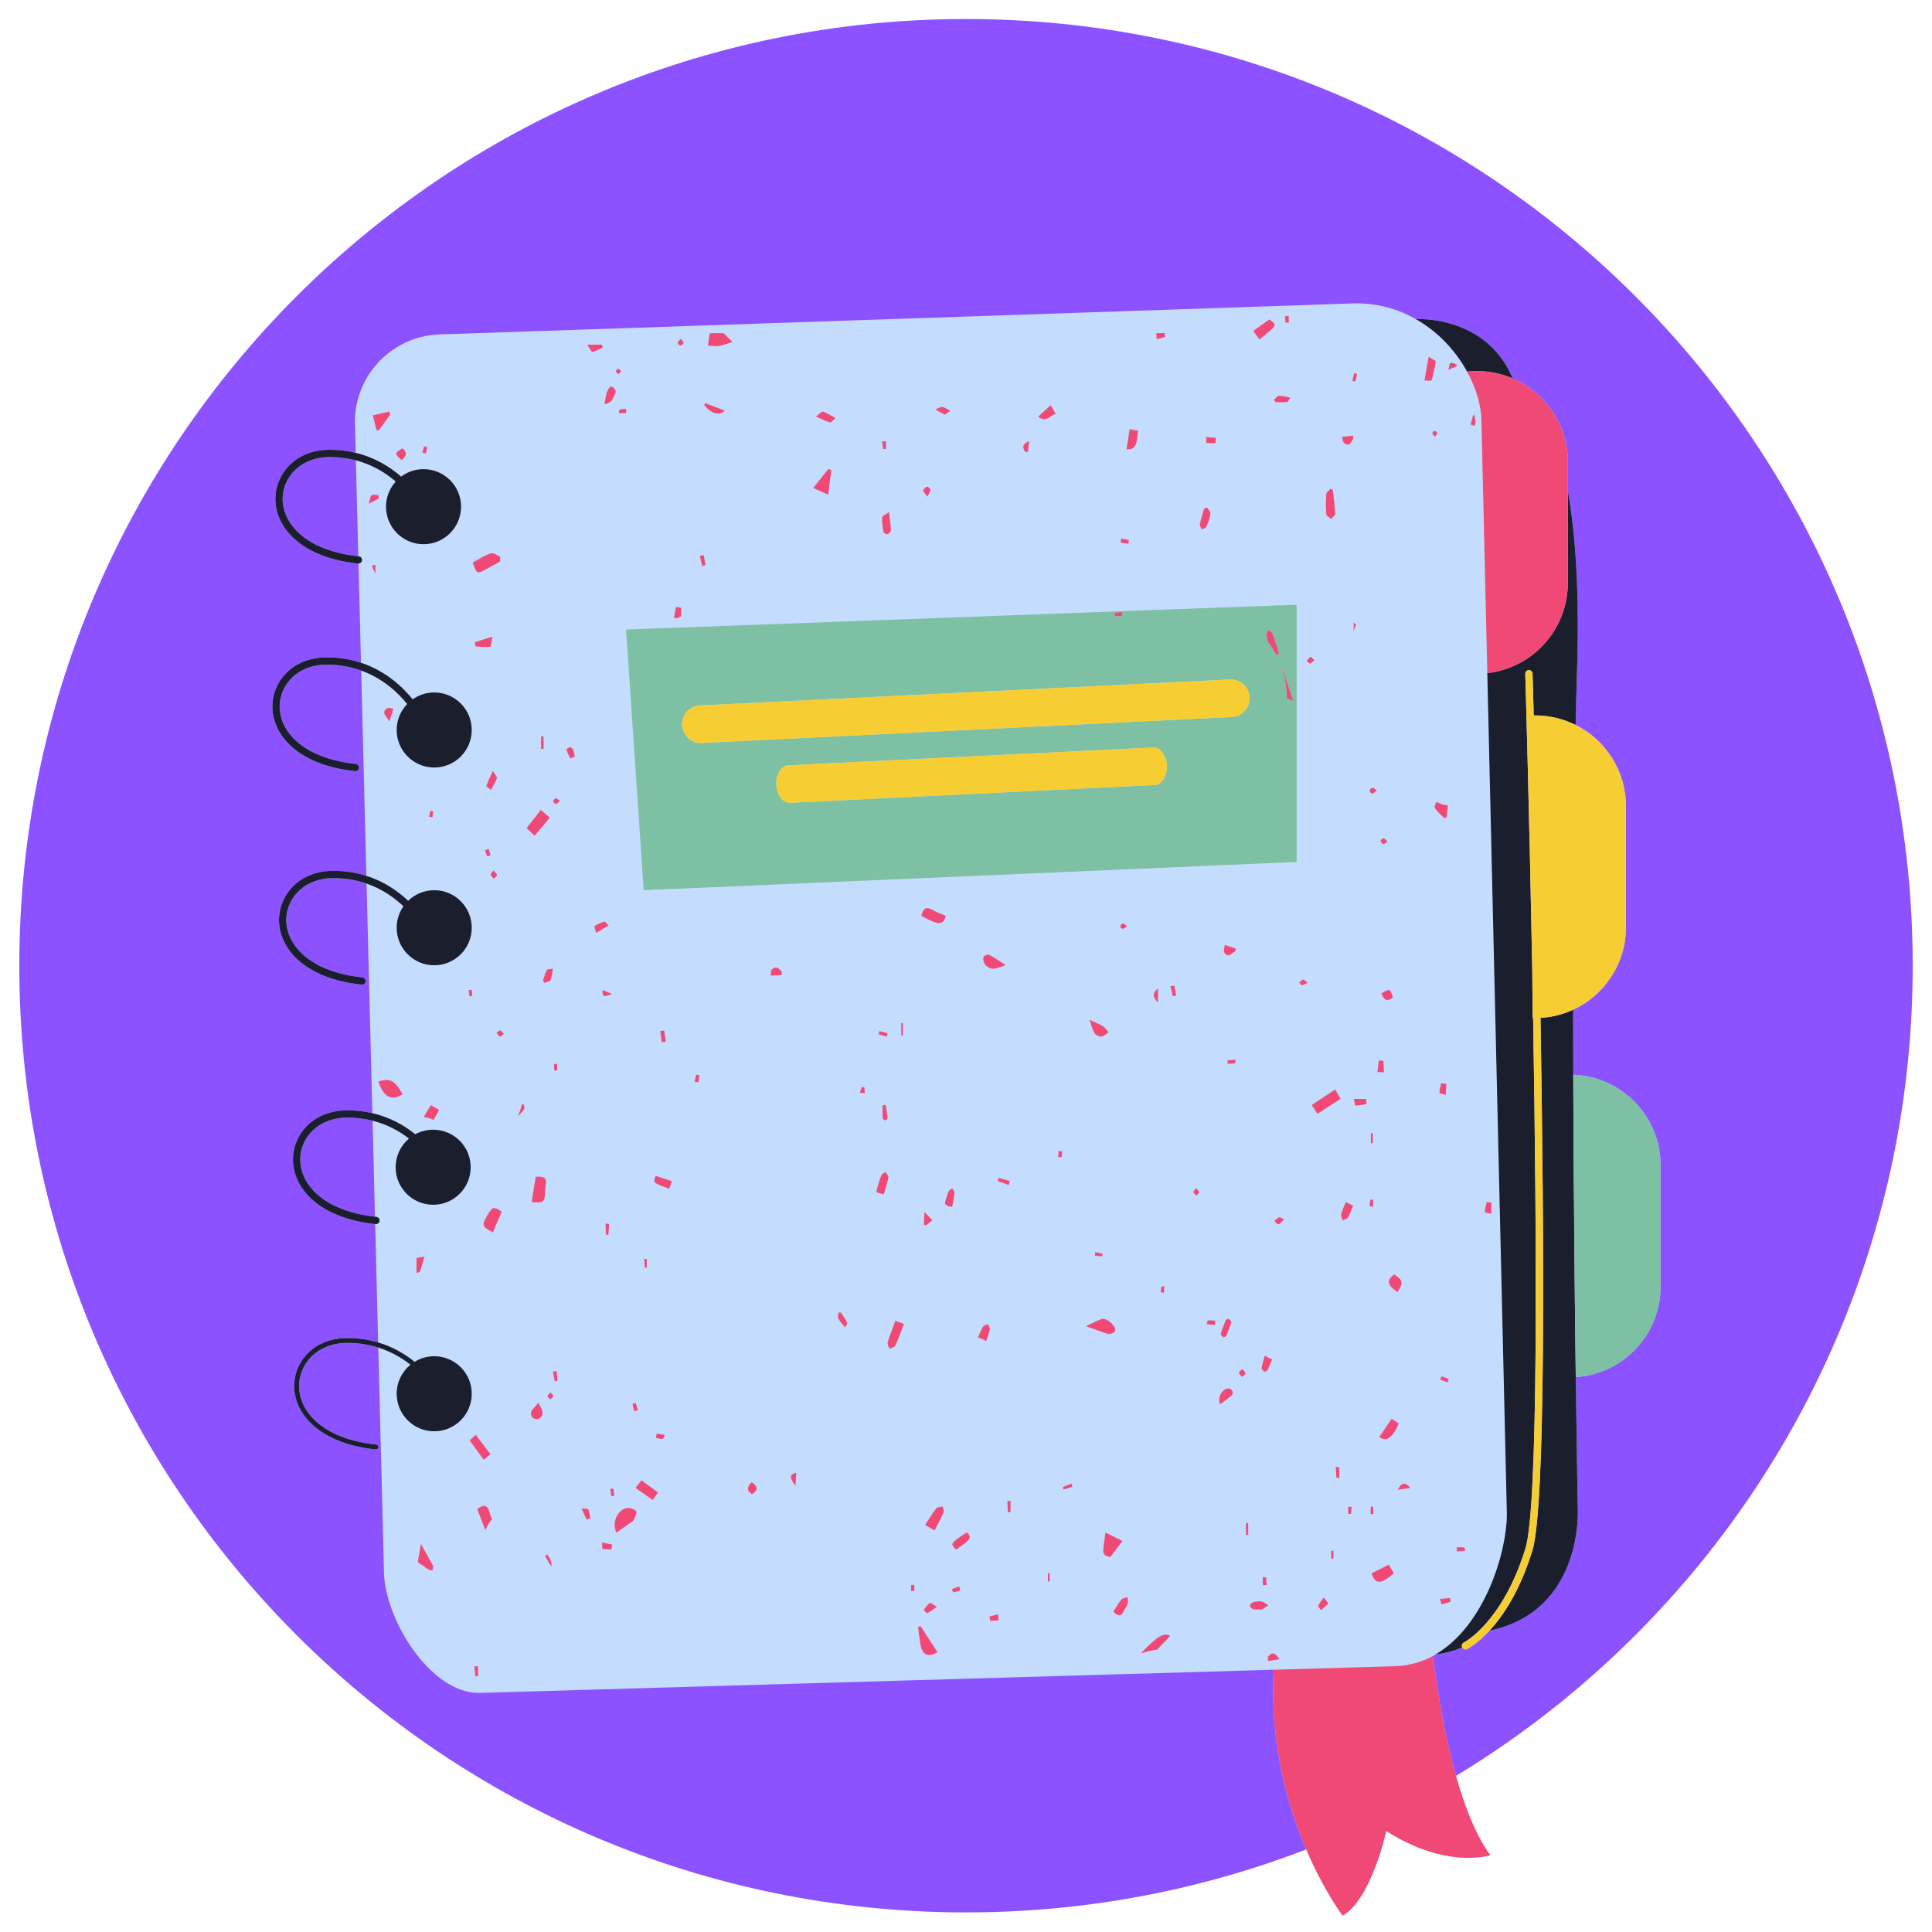 <svg xmlns="http://www.w3.org/2000/svg" xmlns:xlink="http://www.w3.org/1999/xlink" width="1080" zoomAndPan="magnify" viewBox="0 0 810 810" height="1080" preserveAspectRatio="xMidYMid meet" version="1.0"><defs><clipPath id="e956def1f8"><path d="M 8.094 7.973 L 801.906 7.973 L 801.906 801.785 L 8.094 801.785 Z M 8.094 7.973 " clip-rule="nonzero"/></clipPath><clipPath id="d1d2de0a1f"><path d="M 405 7.973 C 185.793 7.973 8.094 185.672 8.094 404.879 C 8.094 624.086 185.793 801.785 405 801.785 C 624.207 801.785 801.906 624.086 801.906 404.879 C 801.906 185.672 624.207 7.973 405 7.973 Z M 405 7.973 " clip-rule="nonzero"/></clipPath><clipPath id="e2ccfeea12"><path d="M 114.207 127.164 L 696.219 127.164 L 696.219 802.914 L 114.207 802.914 Z M 114.207 127.164 " clip-rule="nonzero"/></clipPath><clipPath id="ee50c296b4"><path d="M 262 253 L 696.219 253 L 696.219 578 L 262 578 Z M 262 253 " clip-rule="nonzero"/></clipPath><clipPath id="7dccaaaf5b"><path d="M 154 132 L 658 132 L 658 802.914 L 154 802.914 Z M 154 132 " clip-rule="nonzero"/></clipPath></defs><g clip-path="url(#e956def1f8)"><g clip-path="url(#d1d2de0a1f)"><path fill="#8c52ff" d="M 8.094 7.973 L 801.906 7.973 L 801.906 801.785 L 8.094 801.785 Z M 8.094 7.973 " fill-opacity="1" fill-rule="nonzero"/></g></g><g clip-path="url(#e2ccfeea12)"><path fill="#c4ddff" d="M 125.898 485.219 C 126.336 476.945 133.258 468.559 145.68 468.559 C 149.496 468.559 153 469.039 156.199 469.859 L 157.203 510.102 C 134.828 507.559 125.34 495.816 125.898 485.219 Z M 118.523 208.273 C 118.961 200 125.898 191.621 138.305 191.621 C 142.27 191.621 145.895 192.137 149.191 192.996 L 150.215 233.219 C 127.551 230.766 117.965 218.934 118.523 208.273 Z M 659.598 450.594 C 659.57 441.578 659.543 432.457 659.543 423.336 C 672.598 417.297 681.676 404.094 681.676 388.773 L 681.676 338.02 C 681.676 323.094 673.094 310.199 660.59 303.953 C 660.766 295.82 660.961 287.98 661.188 280.484 C 662.211 247.531 660.453 223.363 657.309 205.617 L 657.309 193.648 C 657.309 178.645 648.625 165.684 636.016 159.48 C 635.324 159.004 634.668 158.621 634.039 158.297 C 622.84 131.949 593.629 133.789 593.629 133.789 L 593.629 133.801 C 586.434 129.711 577.984 127.168 568.496 127.168 L 185.57 140.168 C 165.266 140.168 148.781 156.648 148.781 176.953 L 149.113 189.848 C 145.812 189.043 142.211 188.566 138.305 188.566 C 123.992 188.566 115.992 198.41 115.484 208.109 C 114.848 220.242 125.297 233.656 150.09 236.27 C 150.145 236.27 150.199 236.285 150.258 236.285 C 150.273 236.285 150.285 236.27 150.293 236.27 L 151.348 277.855 C 147.133 276.465 142.379 275.602 137.047 275.602 C 122.754 275.602 114.75 285.43 114.234 295.152 C 113.59 307.281 124.047 320.691 148.836 323.309 L 149 323.309 C 149.777 323.309 150.434 322.738 150.516 321.945 C 150.613 321.113 149.996 320.367 149.164 320.273 C 126.348 317.871 116.715 306 117.273 295.301 C 117.711 287.027 124.641 278.66 137.047 278.66 C 142.457 278.66 147.242 279.613 151.43 281.125 L 153.594 367.199 C 149.516 365.898 144.938 365.113 139.816 365.113 C 125.52 365.113 117.52 374.941 117.004 384.641 C 116.359 396.773 126.816 410.188 151.605 412.801 C 151.656 412.816 151.715 412.816 151.77 412.816 C 152.547 412.816 153.199 412.23 153.281 411.453 C 153.375 410.605 152.766 409.855 151.934 409.777 C 129.113 407.363 119.477 395.508 120.039 384.805 C 120.473 376.531 127.41 368.152 139.816 368.152 C 145.008 368.152 149.613 369.035 153.68 370.441 L 156.117 466.695 C 152.914 465.957 149.438 465.523 145.68 465.523 C 131.367 465.523 123.363 475.348 122.859 485.055 C 122.219 497.156 132.633 510.527 157.289 513.195 L 158.539 562.836 C 154.703 561.691 150.422 560.996 145.68 560.996 C 131.691 560.996 123.871 570.578 123.363 580.051 C 122.738 591.938 133.055 605.09 157.52 607.676 L 157.629 607.676 C 158.148 607.676 158.582 607.301 158.637 606.777 C 158.695 606.219 158.297 605.719 157.738 605.66 C 134.598 603.211 124.824 591.094 125.395 580.164 C 125.848 571.645 132.949 563.031 145.68 563.031 C 150.477 563.031 154.766 563.766 158.598 564.977 L 160.953 658.289 C 160.953 678.609 180.363 709.777 200.688 709.777 L 534.027 700.043 C 530.672 760.793 562.922 803.168 562.922 803.168 C 575.094 796.055 581.184 767.633 581.184 767.633 C 606.562 783.883 624.828 777.793 624.828 777.793 C 610.703 758.723 603.703 717.578 600.734 694.285 C 601.137 694.066 601.52 693.832 601.898 693.602 L 601.957 693.602 C 606.02 693.125 609.684 692.113 613.027 690.641 C 613.027 690.66 613.027 690.668 613.027 690.668 C 613.297 691.219 613.824 691.527 614.398 691.527 C 614.617 691.527 614.848 691.488 615.07 691.379 C 615.395 691.219 619.348 689.211 624.457 683.68 C 663.984 675.414 661.492 632.648 661.492 632.648 C 661.492 632.648 661.082 610.977 660.645 577.352 C 680.504 576.059 696.219 559.555 696.219 539.379 L 696.219 488.625 C 696.219 468.086 679.945 451.363 659.598 450.594 " fill-opacity="1" fill-rule="nonzero"/></g><path fill="#1a1e2d" d="M 181.605 473.633 C 178.879 473.633 176.328 474.324 174.094 475.539 C 169.516 471.832 163.562 468.426 156.117 466.695 C 152.914 465.957 149.438 465.523 145.68 465.523 C 131.367 465.523 123.363 475.348 122.859 485.055 C 122.219 497.156 132.633 510.527 157.289 513.195 C 157.344 513.195 157.414 513.211 157.465 513.211 C 157.52 513.211 157.578 513.227 157.629 513.227 C 158.391 513.227 159.059 512.637 159.141 511.863 C 159.223 511.02 158.625 510.27 157.781 510.188 C 157.59 510.16 157.414 510.129 157.203 510.102 C 134.828 507.559 125.34 495.816 125.898 485.219 C 126.336 476.945 133.258 468.559 145.68 468.559 C 149.496 468.559 153 469.039 156.199 469.859 C 162.402 471.422 167.457 474.246 171.477 477.34 C 168.055 480.23 165.871 484.547 165.871 489.375 C 165.871 498.055 172.922 505.102 181.605 505.102 C 190.301 505.102 197.332 498.055 197.332 489.375 C 197.332 480.676 190.301 473.633 181.605 473.633 Z M 170.711 295.164 C 167.996 297.992 166.312 301.824 166.312 306.059 C 166.312 314.746 173.359 321.789 182.047 321.789 C 190.734 321.789 197.781 314.746 197.781 306.059 C 197.781 297.367 190.734 290.324 182.047 290.324 C 178.684 290.324 175.574 291.391 173.012 293.188 C 168.832 288.023 161.75 281.301 151.336 277.855 C 147.133 276.461 142.379 275.609 137.047 275.609 C 122.746 275.609 114.746 285.438 114.234 295.148 C 113.594 307.277 124.051 320.688 148.84 323.301 C 148.898 323.309 148.953 323.312 149.004 323.312 C 149.773 323.312 150.434 322.73 150.516 321.949 C 150.609 321.113 150 320.363 149.164 320.277 C 126.352 317.867 116.711 306 117.273 295.309 C 117.711 287.035 124.641 278.652 137.047 278.652 C 142.461 278.652 147.238 279.613 151.422 281.125 C 160.648 284.457 166.969 290.516 170.711 295.164 Z M 177.57 196.691 C 174.039 196.691 170.797 197.859 168.176 199.824 C 163.488 195.723 157.195 191.797 149.113 189.848 C 145.812 189.043 142.211 188.566 138.305 188.566 C 123.992 188.566 115.992 198.41 115.484 208.109 C 114.848 220.242 125.297 233.656 150.09 236.27 C 150.145 236.27 150.199 236.285 150.258 236.285 C 150.273 236.285 150.285 236.27 150.293 236.27 C 151.043 236.258 151.688 235.684 151.77 234.922 C 151.848 234.074 151.254 233.324 150.406 233.246 C 150.336 233.23 150.285 233.219 150.215 233.219 C 127.551 230.766 117.965 218.934 118.523 208.273 C 118.961 200 125.898 191.621 138.305 191.621 C 142.27 191.621 145.895 192.137 149.191 192.996 C 156.199 194.836 161.73 198.285 165.914 201.879 C 163.398 204.676 161.844 208.355 161.844 212.418 C 161.844 221.117 168.875 228.16 177.57 228.16 C 186.254 228.16 193.297 221.117 193.297 212.418 C 193.297 203.738 186.254 196.691 177.57 196.691 Z M 166.312 584.336 C 166.312 593.023 173.359 600.07 182.047 600.07 C 190.734 600.07 197.781 593.023 197.781 584.336 C 197.781 575.648 190.734 568.605 182.047 568.605 C 179.027 568.605 176.219 569.465 173.828 570.941 C 169.816 567.699 164.754 564.68 158.547 562.832 C 154.695 561.691 150.422 560.992 145.68 560.992 C 131.688 560.992 123.863 570.578 123.363 580.051 C 122.742 591.945 133.059 605.094 157.523 607.676 C 157.555 607.684 157.594 607.684 157.625 607.684 C 158.141 607.684 158.578 607.293 158.637 606.773 C 158.695 606.219 158.289 605.719 157.73 605.66 C 134.594 603.215 124.816 591.094 125.395 580.156 C 125.84 571.645 132.953 563.02 145.68 563.02 C 150.469 563.02 154.766 563.766 158.598 564.973 C 164.004 566.672 168.484 569.305 172.098 572.156 C 168.57 575.035 166.312 579.422 166.312 584.336 Z M 166.312 388.957 C 166.312 397.648 173.359 404.691 182.047 404.691 C 190.734 404.691 197.781 397.648 197.781 388.957 C 197.781 380.27 190.734 373.227 182.047 373.227 C 177.797 373.227 173.949 374.918 171.121 377.656 C 166.863 373.629 161.07 369.574 153.602 367.203 C 149.516 365.906 144.934 365.105 139.816 365.105 C 125.516 365.105 117.512 374.934 117.004 384.645 C 116.363 396.773 126.816 410.188 151.613 412.805 C 151.664 412.809 151.723 412.809 151.77 412.809 C 152.539 412.809 153.199 412.23 153.285 411.449 C 153.371 410.613 152.766 409.859 151.93 409.777 C 129.125 407.371 119.484 395.5 120.043 384.805 C 120.48 376.531 127.41 368.152 139.816 368.152 C 145.012 368.152 149.617 369.035 153.68 370.441 C 160.238 372.711 165.355 376.363 169.148 379.965 C 167.367 382.516 166.312 385.613 166.312 388.957 Z M 613.73 688.641 C 613.883 688.562 629.953 680.305 639.547 649.199 C 644.953 631.656 644.375 521.762 642.766 426.809 C 642.703 426.809 642.641 426.809 642.574 426.801 C 642.523 420.125 642.465 413.379 642.406 406.602 C 641.137 339.188 639.52 283.859 639.477 282.508 C 639.449 281.668 640.113 280.965 640.957 280.938 C 641.805 280.91 642.496 281.578 642.523 282.418 C 642.57 284.078 642.75 290.293 643.016 299.965 C 643.215 299.965 643.41 299.949 643.609 299.949 C 649.711 299.949 655.477 301.398 660.586 303.949 C 660.762 295.82 660.965 287.977 661.199 280.492 C 662.215 247.535 660.453 223.367 657.312 205.625 L 657.312 244.398 C 657.312 263.961 642.555 280.07 623.562 282.211 L 631.762 634.75 C 631.762 650.973 622.359 681.629 601.902 693.598 C 601.922 693.598 601.941 693.598 601.953 693.594 C 606.016 693.129 609.688 692.117 613.027 690.648 C 612.676 689.898 612.977 689.004 613.73 688.641 Z M 615.098 155.812 C 616.465 155.664 617.844 155.582 619.25 155.582 C 625.273 155.582 630.965 156.988 636.02 159.473 C 635.328 159.004 634.664 158.617 634.035 158.297 C 622.832 131.953 593.637 133.789 593.637 133.789 L 593.625 133.801 C 603.09 139.184 610.406 147.25 615.098 155.812 Z M 659.59 450.594 C 659.746 498.367 660.215 543.809 660.648 577.348 C 661.086 610.984 661.484 632.641 661.484 632.641 C 661.484 632.641 663.984 675.422 624.461 683.68 C 630.109 677.566 637.199 667.148 642.453 650.098 C 648.039 632.004 647.477 521.887 645.855 426.758 C 650.723 426.477 655.336 425.273 659.543 423.336 C 659.543 432.461 659.562 441.57 659.59 450.594 " fill-opacity="1" fill-rule="nonzero"/><g clip-path="url(#ee50c296b4)"><path fill="#7ec0a4" d="M 542.215 293.855 C 540.625 289.109 539.289 285.145 537.758 280.594 C 537.695 280.676 537.637 280.746 537.566 280.809 C 538.809 284.711 539.508 288.801 539.574 292.891 C 540.422 293.199 541.305 293.512 542.215 293.855 Z M 536.316 274.039 C 535.293 270.902 534.5 268.219 533.512 265.598 C 533.266 264.961 532.379 264.578 531.773 264.078 C 531.488 264.715 530.891 265.398 530.973 266 C 531.109 266.953 531.273 267.922 531.434 268.883 C 532.762 270.629 533.949 272.5 534.953 274.457 C 535.391 274.324 535.828 274.188 536.316 274.039 Z M 523.902 292.367 C 523.684 288.023 520.004 284.68 515.652 284.887 L 293.438 295.777 C 289.086 295.984 285.75 299.672 285.953 304.012 C 286.172 308.355 289.863 311.695 294.199 311.492 L 516.43 300.605 C 520.766 300.398 524.102 296.703 523.902 292.367 Z M 489.215 320.98 C 489.008 316.629 486.402 313.238 483.422 313.387 L 330.492 320.867 C 327.512 321.02 325.258 324.66 325.469 328.992 C 325.668 333.328 328.273 336.734 331.258 336.586 L 484.199 329.102 C 487.18 328.949 489.434 325.312 489.215 320.98 Z M 467.297 256.922 C 467.34 257.422 467.391 257.926 467.43 258.434 C 468.465 258.352 469.504 258.258 470.539 258.172 C 470.484 257.641 470.441 257.125 470.387 256.59 C 469.352 256.703 468.316 256.809 467.297 256.922 Z M 543.633 253.523 L 543.633 361.379 L 269.871 373.219 L 262.469 263.938 Z M 696.215 488.625 L 696.215 539.375 C 696.215 559.559 680.504 576.059 660.648 577.348 C 660.215 543.809 659.746 498.367 659.59 450.594 C 679.945 451.352 696.215 468.086 696.215 488.625 " fill-opacity="1" fill-rule="nonzero"/></g><g clip-path="url(#7dccaaaf5b)"><path fill="#f14975" d="M 601.445 180.609 C 601.211 180.559 600.543 181.254 600.543 181.617 C 600.535 182.027 601.062 182.441 601.527 183.098 C 602.047 182.422 602.664 181.953 602.602 181.613 C 602.516 181.195 601.91 180.719 601.445 180.609 Z M 260.523 155.738 C 260.098 155.332 259.73 154.758 259.234 154.594 C 259 154.52 258.309 155.195 258.207 155.621 C 258.145 155.906 258.75 156.348 259.176 156.875 C 259.742 156.398 260.129 156.066 260.523 155.738 Z M 180.453 339.973 C 180.227 340.777 180.098 341.602 179.945 342.422 C 180.406 342.496 180.863 342.57 181.324 342.645 C 181.43 341.805 181.539 340.957 181.574 340.117 C 181.578 340.078 180.473 339.914 180.453 339.973 Z M 233.578 446.082 C 233.164 446.07 232.75 446.059 232.332 446.047 C 232.332 446.961 232.316 447.871 232.391 448.77 C 232.391 448.816 233.164 448.805 233.578 448.824 C 233.578 447.906 233.578 446.992 233.578 446.082 Z M 285.227 144.863 C 285.727 144.84 286.484 144.238 286.578 143.773 C 286.66 143.363 285.977 142.805 285.453 142.055 C 284.848 142.734 284.168 143.172 284.141 143.656 C 284.109 144.062 284.859 144.887 285.227 144.863 Z M 580.117 351.465 C 579.699 351.43 578.867 352.137 578.836 352.559 C 578.805 352.996 579.469 353.797 579.914 353.867 C 580.391 353.938 580.965 353.328 581.746 352.867 C 581.051 352.227 580.613 351.508 580.117 351.465 Z M 488.008 541.977 C 488.055 541.133 488.133 540.285 488.098 539.438 C 488.098 539.371 487.004 539.254 486.996 539.289 C 486.812 540.105 486.711 540.941 486.594 541.77 C 487.062 541.84 487.539 541.91 488.008 541.977 Z M 271.176 531.48 C 271.176 530.258 271.176 529.039 271.176 527.82 C 270.82 527.816 270.465 527.812 270.113 527.812 C 270.184 529.047 270.25 530.281 270.316 531.516 C 270.602 531.5 270.891 531.488 271.176 531.48 Z M 462.109 526.719 C 462.168 526.367 462.227 526.023 462.285 525.672 C 461.258 525.426 460.219 525.188 459.188 524.945 C 459.129 525.445 459.07 525.941 459.016 526.438 C 460.043 526.531 461.078 526.629 462.109 526.719 Z M 197.781 414.973 C 197.344 415.023 196.906 415.082 196.469 415.141 C 196.598 416 196.727 416.852 196.852 417.707 C 197.254 417.645 197.996 417.57 197.996 417.512 C 197.988 416.664 197.871 415.82 197.781 414.973 Z M 568.98 156.754 C 568.555 156.668 568.121 156.582 567.695 156.492 C 567.473 157.566 567.25 158.645 567.027 159.719 C 567.43 159.789 567.836 159.863 568.238 159.934 C 568.484 158.871 568.73 157.812 568.98 156.754 Z M 472.535 388.379 C 471.758 387.809 471.258 387.164 470.773 387.176 C 470.371 387.18 469.824 387.914 469.676 388.426 C 469.602 388.664 470.336 389.457 470.648 389.434 C 471.199 389.379 471.699 388.883 472.535 388.379 Z M 381.98 664.523 C 381.98 665.359 381.98 666.188 381.98 667.02 C 382.457 667.004 382.93 666.98 383.402 666.957 C 383.367 666.137 383.324 665.309 383.293 664.484 C 382.855 664.5 382.414 664.512 381.98 664.523 Z M 291.219 453.492 C 291.762 453.594 292.309 453.699 292.855 453.801 C 292.98 452.793 293.102 451.793 293.223 450.785 C 292.766 450.719 292.309 450.648 291.852 450.578 C 291.637 451.547 291.43 452.516 291.219 453.492 Z M 255.832 624.258 C 256.008 625.285 256.18 626.305 256.355 627.332 C 256.723 627.285 257.09 627.234 257.457 627.184 C 257.383 626.141 257.309 625.102 257.234 624.059 C 256.766 624.129 256.301 624.191 255.832 624.258 Z M 574.219 331.34 C 574.172 331.773 574.801 332.652 575.184 332.688 C 575.672 332.73 576.227 332.125 577.309 331.453 C 576.512 330.906 576.008 330.285 575.504 330.281 C 575.043 330.281 574.273 330.914 574.219 331.34 Z M 231.773 335.953 C 232.215 336.34 232.668 337.047 233.098 337.031 C 233.582 337.023 234.047 336.352 234.777 335.766 C 234.004 335.27 233.457 334.648 233 334.707 C 232.547 334.758 232.172 335.504 231.773 335.953 Z M 574.668 631.695 C 574.668 632.727 574.668 633.762 574.668 634.793 C 575.07 634.781 575.48 634.766 575.887 634.75 C 575.812 633.711 575.73 632.676 575.656 631.637 C 575.328 631.652 574.992 631.672 574.668 631.695 Z M 575.668 505.914 C 575.668 504.938 575.668 503.969 575.668 502.996 C 575.289 502.973 574.91 502.953 574.531 502.93 C 574.422 503.84 574.309 504.754 574.199 505.664 C 574.688 505.746 575.176 505.828 575.668 505.914 Z M 502.711 499.797 C 502.711 499.336 502.031 498.875 501.41 498.125 C 500.91 498.934 500.273 499.508 500.375 499.895 C 500.508 500.418 501.211 500.789 501.668 501.223 C 502.047 500.75 502.707 500.273 502.711 499.797 Z M 470.543 258.168 C 470.488 257.645 470.441 257.117 470.387 256.59 C 469.352 256.703 468.324 256.809 467.289 256.914 C 467.34 257.422 467.387 257.926 467.434 258.434 C 468.473 258.344 469.504 258.258 470.543 258.168 Z M 229.582 585.32 C 229.598 585.789 230.258 586.238 230.633 586.691 C 231.098 586.289 231.836 585.953 231.949 585.477 C 232.035 585.086 231.363 584.523 230.836 583.766 C 230.258 584.441 229.574 584.891 229.582 585.32 Z M 443.672 485.086 C 444.137 485.121 444.605 485.164 445.074 485.203 C 445.152 484.367 445.23 483.535 445.316 482.699 C 444.816 482.672 444.316 482.637 443.82 482.605 C 443.77 483.434 443.719 484.258 443.672 485.086 Z M 445.562 623.465 C 445.676 623.797 445.793 624.129 445.902 624.465 C 447.145 624.102 448.383 623.734 449.621 623.367 C 449.48 622.926 449.344 622.477 449.203 622.035 C 447.988 622.512 446.777 622.984 445.562 623.465 Z M 209.68 432.047 C 209.211 432.004 208.684 432.637 208.184 432.973 C 208.637 433.543 209.004 434.273 209.59 434.59 C 209.812 434.715 210.547 433.895 211.262 433.336 C 210.617 432.777 210.18 432.094 209.68 432.047 Z M 265.879 591.641 C 266.414 591.492 266.938 591.336 267.465 591.188 C 267.148 590.191 266.828 589.199 266.508 588.203 C 266.055 588.324 265.602 588.445 265.156 588.57 C 265.395 589.598 265.641 590.617 265.879 591.641 Z M 439.328 663.016 C 439.59 663.016 439.844 663.016 440.102 663.012 C 440.102 661.891 440.102 660.773 440.102 659.652 C 439.844 659.609 439.59 659.559 439.328 659.52 C 439.328 660.684 439.328 661.852 439.328 663.016 Z M 368.688 432.293 C 368.57 432.754 368.453 433.211 368.336 433.672 C 369.504 433.969 370.656 434.266 371.824 434.57 C 371.938 434.113 372.047 433.66 372.16 433.203 C 371.004 432.898 369.844 432.594 368.688 432.293 Z M 566.391 634.754 C 566.492 633.75 566.59 632.738 566.684 631.727 C 566.195 631.723 565.715 631.715 565.227 631.703 C 565.227 632.707 565.227 633.707 565.227 634.703 C 565.617 634.723 566.004 634.738 566.391 634.754 Z M 544.707 412.051 C 545.086 412.402 545.496 413.07 545.84 413.039 C 546.5 412.984 547.125 412.527 548.211 412.039 C 547.277 411.336 546.676 410.578 546.309 410.68 C 545.699 410.848 545.234 411.566 544.707 412.051 Z M 177.07 189.68 C 177.57 189.832 178.07 189.988 178.574 190.137 C 178.742 189.219 178.91 188.301 179.082 187.383 C 178.66 187.293 178.234 187.203 177.812 187.113 C 177.562 187.969 177.32 188.824 177.07 189.68 Z M 361.328 455.766 C 361.047 456.57 360.77 457.367 360.488 458.172 C 361.195 458.203 361.898 458.234 362.598 458.266 C 362.523 457.465 362.441 456.664 362.363 455.859 C 362.016 455.828 361.676 455.797 361.328 455.766 Z M 559.051 653.469 C 559.051 652.367 559.051 651.266 559.051 650.164 C 558.73 650.168 558.418 650.176 558.102 650.18 C 558.102 651.277 558.102 652.379 558.102 653.477 C 558.418 653.469 558.73 653.469 559.051 653.469 Z M 205.703 358.562 C 205.434 357.676 205.176 356.789 204.914 355.902 C 204.387 356.098 203.402 356.395 203.418 356.473 C 203.609 357.348 203.961 358.184 204.27 359.035 C 204.75 358.879 205.223 358.723 205.703 358.562 Z M 540.359 135.191 C 540.398 134.301 540.309 133.402 540.25 132.508 C 539.746 132.535 539.238 132.566 538.73 132.594 C 538.797 133.508 538.863 134.418 538.926 135.336 C 539.426 135.293 540.352 135.266 540.359 135.191 Z M 371.441 188.191 C 371.441 187.133 371.441 186.074 371.441 185.008 C 370.926 185.035 370.406 185.055 369.898 185.078 C 370.008 186.137 370.113 187.195 370.227 188.258 C 370.633 188.234 371.035 188.215 371.441 188.191 Z M 156.176 238.074 C 156.602 238.855 156.996 239.66 157.371 240.469 C 157.379 240.469 157.391 240.469 157.402 240.469 L 157.402 236.848 C 156.949 236.906 156.496 236.961 156.043 237.02 C 156.086 237.371 156.129 237.723 156.176 238.074 Z M 607.438 578.172 C 606.434 577.781 605.445 577.363 604.418 577.059 C 604.344 577.039 604.012 577.914 603.805 578.379 C 604.832 578.766 605.859 579.16 606.887 579.551 C 607.07 579.094 607.254 578.633 607.438 578.172 Z M 522.16 575.852 C 522.23 575.355 521.438 574.738 520.844 573.922 C 520.168 574.648 519.355 575.184 519.43 575.508 C 519.574 576.152 520.223 576.688 520.664 577.262 C 521.191 576.797 522.082 576.383 522.16 575.852 Z M 259.496 173.242 C 260.512 173.242 261.535 173.242 262.551 173.242 C 262.527 172.609 262.5 171.977 262.469 171.34 C 261.551 171.48 260.598 171.535 259.734 171.82 C 259.523 171.895 259.566 172.746 259.496 173.242 Z M 208.379 366.801 C 208.406 366.293 207.559 365.734 206.883 364.953 C 206.312 365.746 205.594 366.332 205.703 366.691 C 205.879 367.332 206.555 367.832 207.016 368.398 C 207.508 367.863 208.344 367.359 208.379 366.801 Z M 549.477 275.422 C 548.855 275.727 548.281 276.328 547.977 276.957 C 547.879 277.152 548.785 278.203 549.105 278.145 C 549.734 278.035 550.27 277.418 551.074 276.855 C 550.34 276.18 549.68 275.328 549.477 275.422 Z M 399.137 666.254 C 399.285 666.711 399.441 667.168 399.59 667.621 C 400.605 667.352 401.629 667.074 402.645 666.797 C 402.484 666.23 402.32 665.672 402.156 665.109 C 401.148 665.492 400.145 665.875 399.137 666.254 Z M 514.648 444.535 C 514.668 445.027 514.695 445.516 514.719 446.008 C 515.781 445.938 516.852 445.906 517.902 445.73 C 517.996 445.715 517.945 444.797 517.961 444.297 C 516.852 444.375 515.75 444.457 514.648 444.535 Z M 378.559 434.133 C 378.559 432.41 378.559 430.684 378.559 428.957 C 378.328 428.953 378.105 428.953 377.879 428.949 C 377.879 430.688 377.879 432.43 377.879 434.164 C 378.105 434.156 378.328 434.145 378.559 434.133 Z M 252.664 415.09 C 252.465 417.957 252.906 418.199 256.648 416.703 C 254.844 415.973 253.805 415.551 252.664 415.09 Z M 608.039 152.152 C 607.824 152.164 607.676 153.398 607.211 155.113 C 609.227 154.148 610.184 153.691 611.141 153.234 C 610.07 152.387 609.051 152.105 608.039 152.152 Z M 538.402 511.23 C 537.441 510.816 536.738 510.227 536.285 510.379 C 535.543 510.629 534.977 511.363 534.332 511.891 C 534.867 512.402 535.379 513.27 535.949 513.312 C 536.449 513.352 537.02 512.461 538.402 511.23 Z M 491.75 417.688 C 492.203 417.574 492.648 417.465 493.105 417.352 C 492.828 415.961 492.555 414.574 492.277 413.18 C 491.754 413.285 491.234 413.387 490.707 413.492 C 491.059 414.887 491.398 416.293 491.75 417.688 Z M 529.438 664.582 C 529.961 664.57 530.477 664.559 530.992 664.555 C 530.945 663.469 530.898 662.387 530.848 661.309 C 530.379 661.301 529.906 661.289 529.438 661.281 C 529.438 662.375 529.438 663.48 529.438 664.582 Z M 295.801 236.977 C 295.547 235.555 295.285 234.133 295.023 232.719 C 294.484 232.836 293.949 232.945 293.41 233.062 C 293.75 234.477 294.082 235.879 294.418 237.293 C 294.879 237.191 295.34 237.078 295.801 236.977 Z M 574.75 479.32 C 575.02 479.32 575.289 479.32 575.562 479.312 C 575.562 477.898 575.562 476.48 575.562 475.066 C 575.289 475.066 575.02 475.066 574.75 475.07 C 574.75 476.488 574.75 477.902 574.75 479.32 Z M 231.801 575.035 C 232.062 576.379 232.316 577.723 232.574 579.066 C 232.961 579.012 233.344 578.953 233.727 578.895 C 233.609 577.527 233.492 576.16 233.371 574.789 C 232.848 574.871 232.32 574.957 231.801 575.035 Z M 610.695 648.738 C 610.754 649.316 610.816 649.902 610.879 650.488 C 612.051 650.355 613.223 650.227 614.395 650.094 C 614.207 649.641 614.062 648.832 613.812 648.797 C 612.793 648.645 611.734 648.738 610.695 648.738 Z M 473.105 227.93 C 473.168 227.426 473.227 226.918 473.289 226.418 C 472.203 226.195 471.125 225.973 470.047 225.75 C 469.988 226.352 469.824 227.469 469.898 227.484 C 470.949 227.719 472.027 227.809 473.105 227.93 Z M 390.09 205.352 C 390.133 204.926 389.043 203.938 388.766 204.035 C 388.039 204.305 387.379 204.953 386.953 205.613 C 386.832 205.805 387.609 206.57 388.824 208.242 C 389.414 206.992 390.016 206.191 390.09 205.352 Z M 586.008 624.598 C 588.062 624.293 589.367 624.105 591.316 623.82 C 589.109 621.414 587.773 621.281 586.008 624.598 Z M 274.98 602.773 C 275.91 602.988 276.852 603.391 277.758 603.316 C 278.129 603.285 278.406 602.215 278.73 601.613 C 277.602 601.422 276.477 601.23 275.348 601.043 C 275.223 601.617 275.102 602.199 274.98 602.773 Z M 506.496 553.621 C 506.219 553.652 506.07 554.613 505.863 555.156 C 507.008 555.266 508.152 555.383 509.301 555.496 C 509.383 554.91 509.461 554.32 509.543 553.727 C 508.523 553.668 507.492 553.488 506.496 553.621 Z M 618.359 178.527 C 618.469 177.895 618.57 177.258 618.668 176.617 C 618.512 175.797 618.352 174.984 618.191 174.164 C 618.004 174.133 617.809 174.094 617.625 174.059 C 617.258 175.371 616.891 176.688 616.531 178.004 C 617.141 178.18 617.75 178.355 618.359 178.527 Z M 561.133 615.035 C 560.766 615.035 560.391 615.031 560.031 615.023 C 560.105 616.535 560.156 618.047 560.301 619.555 C 560.309 619.625 561.074 619.625 561.496 619.66 C 561.504 618.281 561.535 616.91 561.516 615.535 C 561.516 615.367 561.266 615.207 561.133 615.035 Z M 422.566 634.012 C 422.934 633.996 423.301 633.977 423.668 633.961 C 423.668 632.391 423.668 630.828 423.668 629.254 C 423.227 629.273 422.781 629.281 422.34 629.297 C 422.418 630.867 422.492 632.441 422.566 634.012 Z M 199.301 702.824 C 199.68 702.801 200.047 702.781 200.422 702.762 C 200.422 701.359 200.422 699.965 200.422 698.566 C 199.898 698.582 199.375 698.602 198.855 698.613 C 199.008 700.02 199.16 701.422 199.301 702.824 Z M 277.434 436.945 C 277.996 436.871 278.555 436.801 279.117 436.73 C 278.906 435.168 278.699 433.605 278.488 432.039 C 277.945 432.109 277.402 432.18 276.863 432.254 C 277.055 433.812 277.242 435.379 277.434 436.945 Z M 423.328 495.141 C 421.781 494.699 420.227 494.258 418.68 493.816 C 418.543 494.246 418.41 494.684 418.277 495.121 C 419.824 495.695 421.371 496.27 422.918 496.84 C 423.059 496.277 423.191 495.707 423.328 495.141 Z M 522.398 643.531 C 522.703 643.531 523.008 643.523 523.305 643.523 C 523.305 641.859 523.305 640.191 523.305 638.531 C 523.008 638.531 522.703 638.535 522.398 638.535 C 522.398 640.203 522.398 641.867 522.398 643.531 Z M 227.898 308.66 C 227.547 308.688 227.195 308.715 226.848 308.742 C 226.848 310.473 226.848 312.211 226.848 313.941 C 227.195 313.941 227.547 313.941 227.898 313.941 C 227.898 312.18 227.898 310.422 227.898 308.66 Z M 430.938 189.508 C 431.113 187.984 431.289 186.461 431.469 184.934 C 428.156 186.355 428.855 187.91 429.824 189.469 C 430.195 189.48 430.566 189.492 430.938 189.508 Z M 333.508 622.914 C 333.645 620.684 333.742 619.152 333.848 617.48 C 330.941 618.172 330.828 619.273 333.508 622.914 Z M 255.047 517.766 C 255.172 516.203 255.316 514.68 255.363 513.16 C 255.363 513.105 254.391 513.027 253.867 512.961 C 253.922 514.5 253.977 516.039 254.039 517.574 C 254.039 517.598 254.23 517.613 255.047 517.766 Z M 388.27 513.688 C 389.094 513.043 389.926 512.402 390.938 511.625 C 389.906 510.539 389.152 509.75 387.594 508.117 C 387.465 510.562 387.391 511.988 387.316 513.418 C 387.633 513.512 387.949 513.594 388.27 513.688 Z M 243.812 632.398 C 244.727 634.43 245.309 635.715 245.887 636.996 C 246.414 636.918 246.938 636.832 247.465 636.746 C 247.238 635.441 247.191 634.07 246.695 632.875 C 246.543 632.5 245.207 632.598 243.812 632.398 Z M 485.48 420.359 C 485.48 418.668 485.48 416.973 485.48 414.402 C 482.551 416.855 483.906 418.609 485.48 420.359 Z M 531.484 694.77 C 531.562 695.305 531.637 695.84 531.711 696.375 C 533.105 696.16 534.5 695.941 536.438 695.633 C 534.141 692.047 532.793 693.117 531.484 694.77 Z M 603.688 670.348 C 603.91 671.117 604.129 671.887 604.352 672.656 C 605.637 672.285 606.926 671.914 608.207 671.539 C 608.121 671.023 608.039 670.508 607.953 669.996 C 606.531 670.113 605.109 670.23 603.688 670.348 Z M 414.828 677.773 C 414.918 678.375 415.008 678.973 415.102 679.574 C 416.289 679.492 417.484 679.418 418.672 679.34 C 418.586 678.488 418.504 677.641 418.422 676.793 C 417.223 677.121 416.02 677.449 414.828 677.773 Z M 370.039 463.398 C 370.039 465.215 369.98 467.035 370.094 468.848 C 370.113 469.184 370.848 469.746 371.191 469.699 C 371.551 469.648 372.137 468.973 372.102 468.629 C 371.93 466.824 371.59 465.035 371.309 463.246 C 370.883 463.293 370.461 463.348 370.039 463.398 Z M 388.742 676.32 C 389.988 675.719 391.086 674.84 392.773 673.684 C 390.98 672.633 390 671.836 389.824 671.988 C 388.852 672.824 388.016 673.852 387.305 674.926 C 387.227 675.043 388.527 676.426 388.742 676.32 Z M 168.699 188.008 C 165.371 189.914 165.34 190.34 168.391 192.863 C 170.281 191.344 171.012 189.797 168.699 188.008 Z M 155.723 207.723 C 155.031 208.621 154.984 210.02 154.664 211.207 C 156.066 210.465 157.461 209.723 158.859 208.977 C 158.754 208.477 158.648 207.98 158.547 207.488 C 157.57 207.539 156.113 207.215 155.723 207.723 Z M 509.605 185.781 C 509.637 185.051 509.664 184.316 509.695 183.586 C 508.359 183.465 507.012 183.344 505.676 183.219 C 505.723 184.078 505.641 185.625 505.84 185.668 C 507.062 185.902 508.344 185.781 509.605 185.781 Z M 315.094 621.445 C 313.348 623.277 312.785 624.883 315.309 626.445 C 318.145 624.617 317.695 623.062 315.094 621.445 Z M 252.688 649.379 C 253.832 649.711 255.129 649.516 256.375 649.516 C 256.461 648.859 256.547 648.211 256.633 647.555 C 255.23 647.262 253.832 646.969 252.43 646.676 C 252.504 647.617 252.367 649.289 252.688 649.379 Z M 583.957 418.082 C 582.824 414.418 582.605 414.344 579.16 416.531 C 580.164 418.938 581.379 420.492 583.957 418.082 Z M 162.363 296.926 C 160 298.328 161.246 299.875 163.289 302.406 C 164.004 300.09 164.461 298.602 164.918 297.117 C 164.059 297.031 162.965 296.562 162.363 296.926 Z M 239.176 313.137 C 238.375 313.527 237.508 313.93 237.547 314.188 C 237.762 315.496 238.516 316.723 239.062 317.977 C 239.723 317.734 240.383 317.488 241.039 317.238 C 240.805 316.258 240.562 315.273 240.328 314.289 C 239.938 313.91 239.551 313.527 239.176 313.137 Z M 323.566 406.566 C 323.086 407.07 323.258 408.195 323.125 409.035 C 324.656 408.949 326.188 408.863 327.719 408.785 C 327.73 408.328 327.742 407.875 327.75 407.418 C 326.605 406.125 325.426 404.602 323.566 406.566 Z M 252.297 144.508 C 250.59 144.508 248.887 144.508 246.191 144.508 C 247.223 145.984 247.992 147.629 248.379 147.543 C 249.906 147.203 251.324 146.324 252.773 145.641 C 252.617 145.266 252.457 144.887 252.297 144.508 Z M 577.484 449.457 C 578.402 449.492 579.324 449.531 580.242 449.566 C 580.156 447.949 580.074 446.332 579.984 444.711 C 579.363 444.688 578.738 444.66 578.109 444.633 C 577.902 446.242 577.695 447.848 577.484 449.457 Z M 352.57 550.289 C 352.211 550.301 351.844 550.309 351.48 550.328 C 351.48 551.199 351.172 552.242 351.543 552.914 C 352.262 554.223 353.359 555.324 354.301 556.52 C 354.633 555.875 355.406 555.027 355.219 554.621 C 354.504 553.102 353.48 551.723 352.57 550.289 Z M 606.371 454.434 C 605.648 454.332 604.922 454.238 604.203 454.137 C 603.926 455.469 603.457 456.809 603.512 458.129 C 603.523 458.465 605.188 458.734 606.094 459.039 C 606.191 457.508 606.273 455.969 606.371 454.434 Z M 285.574 258.434 L 285.574 254.797 C 284.844 254.695 284.121 254.594 283.395 254.488 C 283.121 255.996 282.836 257.496 282.555 259.004 C 282.949 259.062 283.336 259.121 283.723 259.18 C 284.328 258.918 284.945 258.672 285.574 258.434 Z M 623.316 503.984 C 623.004 505.379 622.574 506.773 622.492 508.191 C 622.48 508.367 624.297 508.648 625.273 508.879 C 625.273 507.328 625.273 505.773 625.273 504.227 C 624.617 504.141 623.973 504.059 623.316 503.984 Z M 556.91 672.227 C 556.012 671.082 555.488 670.41 554.973 669.746 C 554.172 670.895 553.227 671.977 552.676 673.234 C 552.512 673.594 553.453 674.453 553.891 675.09 C 554.797 674.234 555.703 673.371 556.91 672.227 Z M 567.43 183.863 C 567.367 183.461 567.305 183.051 567.238 182.645 C 565.711 182.809 564.18 182.98 562.648 183.145 C 562.941 184.039 562.969 185.281 563.586 185.75 C 566.008 187.598 566.441 185.094 567.43 183.863 Z M 398.43 172.27 C 397.332 171.699 396.273 170.809 395.117 170.66 C 394.184 170.539 393.129 171.305 392.129 171.672 C 393.371 172.375 394.609 173.07 396.086 173.891 C 397.039 173.238 397.73 172.754 398.43 172.27 Z M 253.359 386.414 C 251.914 386.758 250.461 387.41 249.281 388.293 C 248.988 388.516 249.695 390.07 249.965 391.113 C 252.793 389.406 253.977 388.691 255.156 387.973 C 254.551 387.418 253.809 386.309 253.359 386.414 Z M 572.938 462.867 C 572.855 462.16 572.777 461.445 572.703 460.738 C 571.02 460.738 569.344 460.738 567.66 460.738 C 567.828 461.711 568.039 463.539 568.164 463.531 C 569.762 463.469 571.348 463.133 572.938 462.867 Z M 227.641 411.133 C 227.852 411.438 228.059 411.742 228.262 412.043 C 229.145 411.691 230.551 411.559 230.805 410.945 C 231.418 409.457 231.504 407.742 231.801 406.125 C 230.922 406.316 229.574 406.223 229.25 406.758 C 228.469 408.066 228.148 409.652 227.641 411.133 Z M 513.516 396.168 C 513.414 397.25 512.832 398.664 513.301 399.352 C 515.117 401.98 516.406 399.457 517.891 398.844 C 517.98 398.469 518.078 398.09 518.176 397.711 C 516.621 397.199 515.07 396.684 513.516 396.168 Z M 303.828 172.141 C 300.949 171.043 298.266 170.02 295.582 169 C 295.48 169.309 295.379 169.617 295.273 169.926 C 298 173.289 301.859 174.562 303.828 172.141 Z M 512.906 560.688 C 513.121 560.816 513.988 560.324 514.156 559.938 C 514.926 558.176 515.547 556.348 516.32 554.277 C 516.031 553.902 515.746 553.242 515.242 552.992 C 514.941 552.844 514.039 553.207 513.891 553.547 C 513.094 555.418 512.367 557.332 511.809 559.285 C 511.707 559.648 512.41 560.398 512.906 560.688 Z M 534.055 167.672 C 534.336 167.98 534.625 168.297 534.91 168.605 C 536.488 168.605 538.094 168.766 539.641 168.52 C 540.168 168.43 540.535 167.328 540.977 166.695 C 539.383 166.41 537.781 165.906 536.195 165.953 C 535.465 165.969 534.766 167.066 534.055 167.672 Z M 205.863 331.16 C 206.719 329.52 207.699 327.93 208.344 326.207 C 208.508 325.766 207.633 324.93 206.621 323.254 C 205.402 325.957 204.488 327.672 203.934 329.492 C 203.832 329.82 205.18 330.598 205.863 331.16 Z M 414.148 555.164 C 413.469 555.512 412.504 555.684 412.152 556.234 C 411.328 557.539 410.801 559.031 410.055 560.66 C 411.148 561.145 412.121 561.582 413.523 562.203 C 414.129 560.234 414.73 558.777 414.984 557.258 C 415.086 556.625 414.453 555.863 414.148 555.164 Z M 529.027 671.453 C 527.852 671.23 526.527 671.43 525.344 671.738 C 524.781 671.879 524.027 672.711 524.027 673.227 C 524.027 673.734 524.801 674.5 525.383 674.676 C 526.207 674.926 527.164 674.738 528.07 674.738 C 528.07 674.75 528.07 674.766 528.07 674.777 C 528.406 674.777 528.816 674.898 529.074 674.754 C 529.977 674.238 530.828 673.625 531.699 673.051 C 530.812 672.492 529.988 671.637 529.027 671.453 Z M 350.277 175.281 C 348.543 174.328 346.871 173.207 345.031 172.539 C 344.531 172.359 343.527 173.582 342.109 174.648 C 344.746 175.789 346.328 176.715 348.031 177.07 C 348.625 177.199 349.52 175.914 350.277 175.281 Z M 400.168 500.055 C 400.219 499.469 399.562 498.828 399.227 498.215 C 398.688 498.66 397.934 499.004 397.645 499.578 C 397.152 500.566 397.035 501.742 396.59 502.77 C 395.562 505.168 396.84 505.746 399.23 505.973 C 399.598 503.816 400.008 501.945 400.168 500.055 Z M 223.164 594.234 C 223.543 594.824 225.438 595.191 226.004 594.781 C 228.688 592.859 227.125 590.73 225.656 588.059 C 224.441 590.391 221.316 591.375 223.164 594.234 Z M 253.992 169.438 C 254.965 168.852 256.516 168.375 256.738 167.551 C 257.188 165.902 259.559 164.043 256.852 162.297 C 256.68 162.184 256.418 162.211 255.73 162.098 C 255.355 162.754 254.715 163.5 254.453 164.367 C 254 165.906 253.762 167.516 253.477 169.102 C 253.465 169.191 253.906 169.488 253.992 169.438 Z M 511.539 588.766 C 513.305 587.434 514.871 586.355 516.305 585.113 C 516.688 584.785 516.922 583.891 516.762 583.406 C 516.586 582.879 515.914 582.203 515.398 582.137 C 512.738 581.824 510.172 585.711 511.539 588.766 Z M 174.609 533.656 C 175.254 533.566 175.898 533.469 176.031 533.156 C 176.777 531.43 177.148 529.551 177.926 526.805 C 176.566 527.141 175.184 527.242 174.645 527.512 C 174.641 529.562 174.629 531.613 174.609 533.656 Z M 442.617 173.547 C 441.895 172.262 441.254 171.133 440.535 169.855 C 438.492 171.734 437.012 173.09 435.238 174.711 C 438.855 177.543 440.512 173.754 442.617 173.547 Z M 564.215 503.977 C 563.418 506.039 562.648 507.578 562.273 509.219 C 562.102 509.938 562.723 510.836 562.992 511.656 C 563.75 511.227 564.82 510.98 565.215 510.32 C 566.062 508.895 566.566 507.258 567.305 505.488 C 566.285 504.992 565.43 504.566 564.215 503.977 Z M 199.504 271.004 C 201.508 271.215 203.547 271.402 205.52 271.164 C 205.871 271.121 205.996 269.125 206.453 266.914 C 203.348 267.883 201.191 268.539 199.074 269.301 C 199.008 269.328 199.293 270.98 199.504 271.004 Z M 280.605 498.391 C 280.973 497.223 281.281 496.262 281.629 495.168 C 279.098 494.344 276.992 493.66 274.902 492.98 C 273.719 495.883 273.719 495.883 280.605 498.391 Z M 488.543 141.254 C 488.414 140.688 488.281 140.145 488.16 139.621 C 487.48 139.656 486.797 139.68 486.109 139.68 L 484.789 139.68 C 484.848 140.52 484.906 141.379 484.965 142.262 C 486.469 141.84 487.309 141.605 488.543 141.254 Z M 400.895 649.652 C 407.148 645.293 407.484 644.781 405.426 642.41 C 398.363 647.012 398.246 647.203 400.895 649.652 Z M 372.102 223.996 C 372.734 223.746 373.539 222.848 373.516 222.238 C 373.457 220.105 373.086 217.977 372.691 214.711 C 371.277 215.746 369.871 216.277 369.844 216.879 C 369.738 218.902 370.023 220.961 370.402 222.965 C 370.492 223.438 371.707 224.156 372.102 223.996 Z M 531.516 574.211 C 532.176 572.809 532.77 571.379 533.371 569.902 C 532.695 569.664 532.035 569.375 531.418 569.016 C 531.031 568.785 530.664 568.539 530.312 568.285 C 529.789 570.023 529.293 571.703 528.918 573.41 C 528.809 573.887 529.523 574.715 530.055 575.078 C 530.273 575.223 531.301 574.656 531.516 574.211 Z M 585.934 541.723 C 588.398 537.621 588.266 536.922 584.559 534.32 C 581.141 536.781 581.508 538.73 585.934 541.723 Z M 505.801 220.855 C 506.559 219.098 507.246 217.246 507.492 215.371 C 507.59 214.559 506.527 213.594 505.996 212.703 C 505.602 212.902 505.203 213.105 504.812 213.301 C 504.195 215.469 503.477 217.617 503.031 219.824 C 502.902 220.457 503.559 221.25 503.855 221.969 C 504.52 221.605 505.566 221.402 505.801 220.855 Z M 218.918 462.855 C 218.422 464.598 217.824 466.316 217.16 468.016 C 218.016 467.125 218.836 466.25 219.57 465.32 C 219.949 464.844 219.938 463.484 219.555 463.121 C 219.41 462.996 219.184 462.91 218.918 462.855 Z M 470.137 670.672 C 468.902 672.125 467.98 673.852 466.777 675.691 C 468.617 677.609 469.973 677.863 471.125 675.453 C 471.613 674.43 472.434 673.531 472.754 672.473 C 473.023 671.586 472.785 670.551 472.762 669.582 C 471.867 669.926 470.691 670.027 470.137 670.672 Z M 371.312 491.363 C 370.691 491.824 369.742 492.164 369.496 492.785 C 368.676 494.859 368.102 497.039 367.465 499.184 C 367.41 499.359 367.574 499.594 367.688 499.965 C 368.441 500.18 369.277 500.406 370.539 500.758 C 371.27 498.148 372.027 495.918 372.445 493.625 C 372.57 492.961 371.719 492.117 371.312 491.363 Z M 477.059 180.527 C 476.062 180.352 475.02 180.168 473.613 179.918 C 473.164 182.84 472.754 185.465 472.305 188.348 C 475.719 188.707 476.766 186.824 477.059 180.527 Z M 461.812 434.566 C 462.852 434.457 463.785 433.418 464.766 432.797 C 464.02 431.941 463.41 430.863 462.488 430.285 C 461.008 429.348 459.324 428.734 456.809 427.559 C 457.711 430.129 458.035 431.855 458.914 433.223 C 459.422 434.012 460.875 434.66 461.812 434.566 Z M 600.156 159.484 C 600.934 156.906 601.578 154.277 601.93 151.617 C 601.984 151.18 600.414 150.535 598.949 149.562 C 598.273 153.406 597.785 156.258 597.215 159.516 C 598.438 159.516 600.082 159.734 600.156 159.484 Z M 156.332 174.141 C 156.836 176.207 157.348 178.277 157.855 180.344 C 158.207 180.355 158.562 180.359 158.918 180.371 C 160.5 178.141 162.074 175.91 163.656 173.68 C 163.48 173.305 163.301 172.93 163.125 172.555 C 160.863 173.082 158.598 173.609 156.332 174.141 Z M 205.648 609.707 C 203.535 606.91 201.648 604.418 199.469 601.539 C 198.402 602.527 197.68 603.199 196.906 603.914 C 199.031 606.824 200.812 609.266 202.812 612 C 203.902 611.117 204.699 610.473 205.648 609.707 Z M 266.465 623.816 C 269.031 625.621 271.27 627.191 273.68 628.895 C 274.504 627.684 275.113 626.801 275.852 625.715 C 273.434 623.934 271.234 622.309 268.93 620.605 C 268.004 621.816 267.398 622.602 266.465 623.816 Z M 414.609 400.258 C 414.117 400 412.52 400.633 412.383 401.129 C 411.574 403.914 414.484 406.734 417.328 406.043 C 418.598 405.734 419.824 405.25 421.711 404.637 C 419.008 402.93 416.883 401.449 414.609 400.258 Z M 534.961 274.465 C 535.391 274.332 535.832 274.191 536.312 274.039 C 535.289 270.906 534.5 268.219 533.504 265.605 C 533.266 264.965 532.379 264.578 531.781 264.078 C 531.492 264.715 530.891 265.402 530.973 265.988 C 531.109 266.953 531.27 267.922 531.434 268.891 C 532.766 270.637 533.949 272.5 534.961 274.465 Z M 586.426 596.793 C 585.559 596.219 584.652 595.617 583.488 594.84 C 581.695 597.434 580.051 599.824 578.281 602.395 C 581.023 604.816 584.07 602.629 586.426 596.793 Z M 532.207 133.926 C 530.035 135.461 527.793 137.043 525.418 138.727 C 526.473 140.168 527.18 141.137 528.031 142.301 C 535.059 136.559 535.844 136.527 532.207 133.926 Z M 558.043 217.566 C 558.668 216.863 559.848 216.129 559.812 215.457 C 559.641 212.094 559.152 208.742 558.773 205.383 C 558.469 205.219 558.168 205.047 557.863 204.879 C 557.23 205.625 556.105 206.332 556.043 207.113 C 555.812 209.938 555.809 212.797 556.039 215.617 C 556.098 216.312 557.348 216.914 558.043 217.566 Z M 584.383 659.602 C 583.695 658.426 582.992 657.23 582.266 655.988 C 579.676 657.305 577.465 658.422 575.027 659.656 C 576.738 664.398 578.828 664.359 584.383 659.602 Z M 396.559 384.027 C 394.75 383.223 392.805 382.57 391.074 381.547 C 388.297 379.914 386.93 380.816 386.305 383.961 C 393.508 387.973 395.352 388.027 396.559 384.027 Z M 348.508 197.133 C 348.109 196.961 347.715 196.789 347.324 196.613 C 345.289 199.145 343.262 201.668 340.934 204.574 C 343.031 205.508 344.73 206.27 347.238 207.391 C 347.711 203.559 348.109 200.344 348.508 197.133 Z M 392.52 632.43 C 390.91 634.457 389.586 636.719 387.859 639.34 C 389.305 640.188 390.426 640.848 391.816 641.648 C 393.184 638.969 394.516 636.598 395.578 634.121 C 395.871 633.449 395.367 632.434 395.227 631.582 C 394.301 631.844 393.004 631.812 392.52 632.43 Z M 372.152 562.805 C 371.93 563.551 372.645 564.586 372.93 565.484 C 373.777 565.035 375.07 564.797 375.395 564.102 C 376.684 561.352 377.664 558.461 378.973 555.074 C 377.734 554.605 376.738 554.23 375.418 553.727 C 374.242 556.922 373.047 559.82 372.152 562.805 Z M 567.52 264.715 C 567.762 263.734 568.113 262.773 568.566 261.84 C 568.223 261.578 567.871 261.32 567.52 261.051 Z M 601.512 338.027 C 601.211 339.32 604.094 341.355 605.535 343.059 C 605.871 342.879 606.207 342.699 606.543 342.516 C 606.695 340.914 606.855 339.312 607.004 337.707 C 605.359 337.496 603.746 337 602.297 336.203 C 601.941 336.789 601.66 337.391 601.512 338.027 Z M 203.406 511.156 C 201.375 514.852 204.551 515.129 206.629 516.746 C 207.941 513.637 209.121 510.859 210.344 507.941 C 206.648 505.555 206.348 505.816 203.406 511.156 Z M 478.508 693 C 478.547 693.031 478.582 693.066 478.621 693.102 C 479.211 692.906 479.801 692.723 480.41 692.559 C 482.016 692.117 483.602 691.805 485.18 691.586 C 486.973 689.691 488.758 687.809 490.609 685.867 C 488.047 684.207 484.988 686.129 478.508 693 Z M 230.527 342.805 C 229.18 341.648 228.105 340.723 226.746 339.562 C 224.715 342.172 222.859 344.539 220.789 347.195 C 222.094 348.43 223.027 349.316 224.133 350.363 C 226.379 347.707 228.383 345.344 230.527 342.805 Z M 200.09 632.691 C 201.258 635.723 202.418 638.715 203.551 641.648 C 204.078 639.945 204.949 638.359 206.289 636.988 C 205.84 636.008 205.492 634.957 205.203 633.918 C 204.297 630.734 202.617 630.715 200.09 632.691 Z M 467.52 557.977 C 468.168 556.152 463.824 552.297 461.945 552.969 C 459.906 553.691 457.988 554.746 455.305 555.984 C 458.957 557.301 461.758 558.488 464.676 559.254 C 465.496 559.473 467.258 558.691 467.52 557.977 Z M 384.922 682.16 C 385.309 684.945 385.457 687.789 386.141 690.492 C 387.051 694.094 389.441 694.828 393.039 692.676 C 390.672 689.035 388.312 685.41 385.961 681.777 C 385.613 681.906 385.266 682.035 384.922 682.16 Z M 463.484 642.523 C 462.387 651.254 461.438 651.723 465.469 652.879 C 467.051 650.777 468.668 648.625 470.598 646.062 C 467.93 644.738 465.777 643.668 463.484 642.523 Z M 176.469 647.316 C 176.008 649.855 175.551 652.395 175.137 654.93 C 175.609 655.301 176.168 655.676 176.824 656.059 C 177.781 656.625 178.605 657.422 179.566 657.988 C 180.055 658.281 180.707 658.324 181.281 658.48 C 181.375 657.789 181.773 656.938 181.516 656.426 C 179.949 653.434 178.258 650.5 176.469 647.316 Z M 158.648 453.461 C 160.781 459.973 164.309 461.754 168.777 458.793 C 165.652 452.965 163.512 451.797 158.648 453.461 Z M 228.762 496.953 C 229.426 493.945 228.027 492.996 224.586 493.391 C 224.027 496.91 223.461 500.418 222.898 503.965 C 228.027 504.359 228.219 504.199 228.547 499.68 C 228.617 498.77 228.57 497.836 228.762 496.953 Z M 559.754 456.781 C 556.383 459.012 553.301 461.051 549.969 463.266 C 550.797 464.578 551.434 465.59 552.328 466.988 C 555.785 464.742 558.812 462.781 562.062 460.668 C 561.234 459.27 560.566 458.148 559.754 456.781 Z M 177.617 468.336 C 179.184 468.496 180.555 468.922 181.766 469.539 C 182.543 468.164 183.324 466.781 184.125 465.359 C 182.898 464.637 181.883 464.039 180.656 463.316 C 179.625 465.02 178.625 466.676 177.617 468.336 Z M 229.398 651.738 C 229.09 651.93 228.793 652.129 228.473 652.309 C 229.336 653.832 230.293 655.316 231.203 656.824 C 231.258 656.035 231.176 655.227 230.918 654.375 C 230.598 653.324 230.07 652.465 229.398 651.738 Z M 203.781 238.68 C 205.766 237.594 207.746 236.488 209.723 235.379 C 209.684 234.719 209.664 234.059 209.668 233.406 C 208.32 232.668 206.906 231.691 205.855 231.988 C 203.137 232.77 200.695 234.539 198.215 235.863 C 199.859 240.711 199.973 240.77 203.781 238.68 Z M 537.574 280.809 C 538.812 284.711 539.5 288.809 539.57 292.891 C 540.418 293.199 541.305 293.512 542.215 293.859 C 540.617 289.105 539.289 285.148 537.754 280.598 C 537.695 280.672 537.633 280.742 537.574 280.809 Z M 301.461 145.062 C 303.109 144.816 304.688 144.105 307.121 143.332 C 305.645 141.906 304.371 140.797 303.266 139.68 L 297.617 139.68 C 297.137 141.328 297.094 143.188 296.797 144.922 C 298.352 144.988 299.941 145.281 301.461 145.062 Z M 262.895 632.254 C 258.852 632.934 256.445 638.289 258.41 642.543 C 260.621 641.016 262.566 639.688 264.5 638.328 C 264.957 638.004 265.543 637.656 265.734 637.188 C 266.219 635.98 267.207 634.094 266.746 633.578 C 265.949 632.668 264.121 632.047 262.895 632.254 Z M 619.25 155.582 C 617.844 155.582 616.465 155.664 615.098 155.812 C 619.012 162.949 621.113 170.426 621.113 176.953 L 623.562 282.211 C 642.555 280.07 657.312 263.961 657.312 244.398 L 657.312 193.645 C 657.312 178.645 648.633 165.676 636.02 159.473 C 630.965 156.988 625.273 155.582 619.25 155.582 Z M 584.336 698.574 C 590.414 698.469 595.879 696.895 600.738 694.277 C 603.699 717.57 610.711 758.727 624.828 777.789 C 624.828 777.789 606.559 783.879 581.184 767.641 C 581.184 767.641 575.094 796.059 562.914 803.168 C 562.914 803.168 530.672 760.789 534.027 700.043 L 584.336 698.574 " fill-opacity="1" fill-rule="nonzero"/></g><path fill="#f7cd34" d="M 645.855 426.758 C 650.723 426.477 655.336 425.273 659.543 423.336 C 672.602 417.305 681.676 404.102 681.676 388.766 L 681.676 338.012 C 681.676 323.098 673.086 310.188 660.586 303.949 C 655.477 301.398 649.711 299.949 643.609 299.949 C 643.41 299.949 643.215 299.965 643.016 299.965 C 642.75 290.293 642.57 284.078 642.523 282.418 C 642.496 281.578 641.805 280.91 640.957 280.938 C 640.113 280.965 639.449 281.668 639.477 282.508 C 639.52 283.859 641.137 339.188 642.406 406.602 C 642.465 413.379 642.523 420.125 642.574 426.801 C 642.641 426.809 642.703 426.809 642.766 426.809 C 644.375 521.762 644.953 631.656 639.547 649.199 C 629.953 680.305 613.883 688.562 613.73 688.641 C 612.977 689.004 612.676 689.898 613.027 690.648 C 613.027 690.66 613.027 690.664 613.031 690.676 C 613.293 691.219 613.836 691.531 614.398 691.531 C 614.625 691.531 614.848 691.477 615.066 691.379 C 615.402 691.211 619.34 689.211 624.461 683.68 C 630.109 677.566 637.199 667.148 642.453 650.098 C 648.039 632.004 647.477 521.887 645.855 426.758 Z M 483.422 313.383 L 330.488 320.867 C 327.5 321.02 325.254 324.652 325.461 328.992 C 325.676 333.332 328.273 336.73 331.254 336.586 L 484.188 329.094 C 487.176 328.949 489.426 325.312 489.215 320.977 C 489 316.637 486.41 313.238 483.422 313.383 Z M 285.957 304.02 C 285.742 299.672 289.094 295.984 293.426 295.777 L 515.652 284.895 C 519.992 284.68 523.688 288.023 523.895 292.367 C 524.109 296.707 520.762 300.398 516.426 300.609 L 294.199 311.488 C 289.859 311.699 286.172 308.352 285.957 304.02 " fill-opacity="1" fill-rule="nonzero"/></svg>